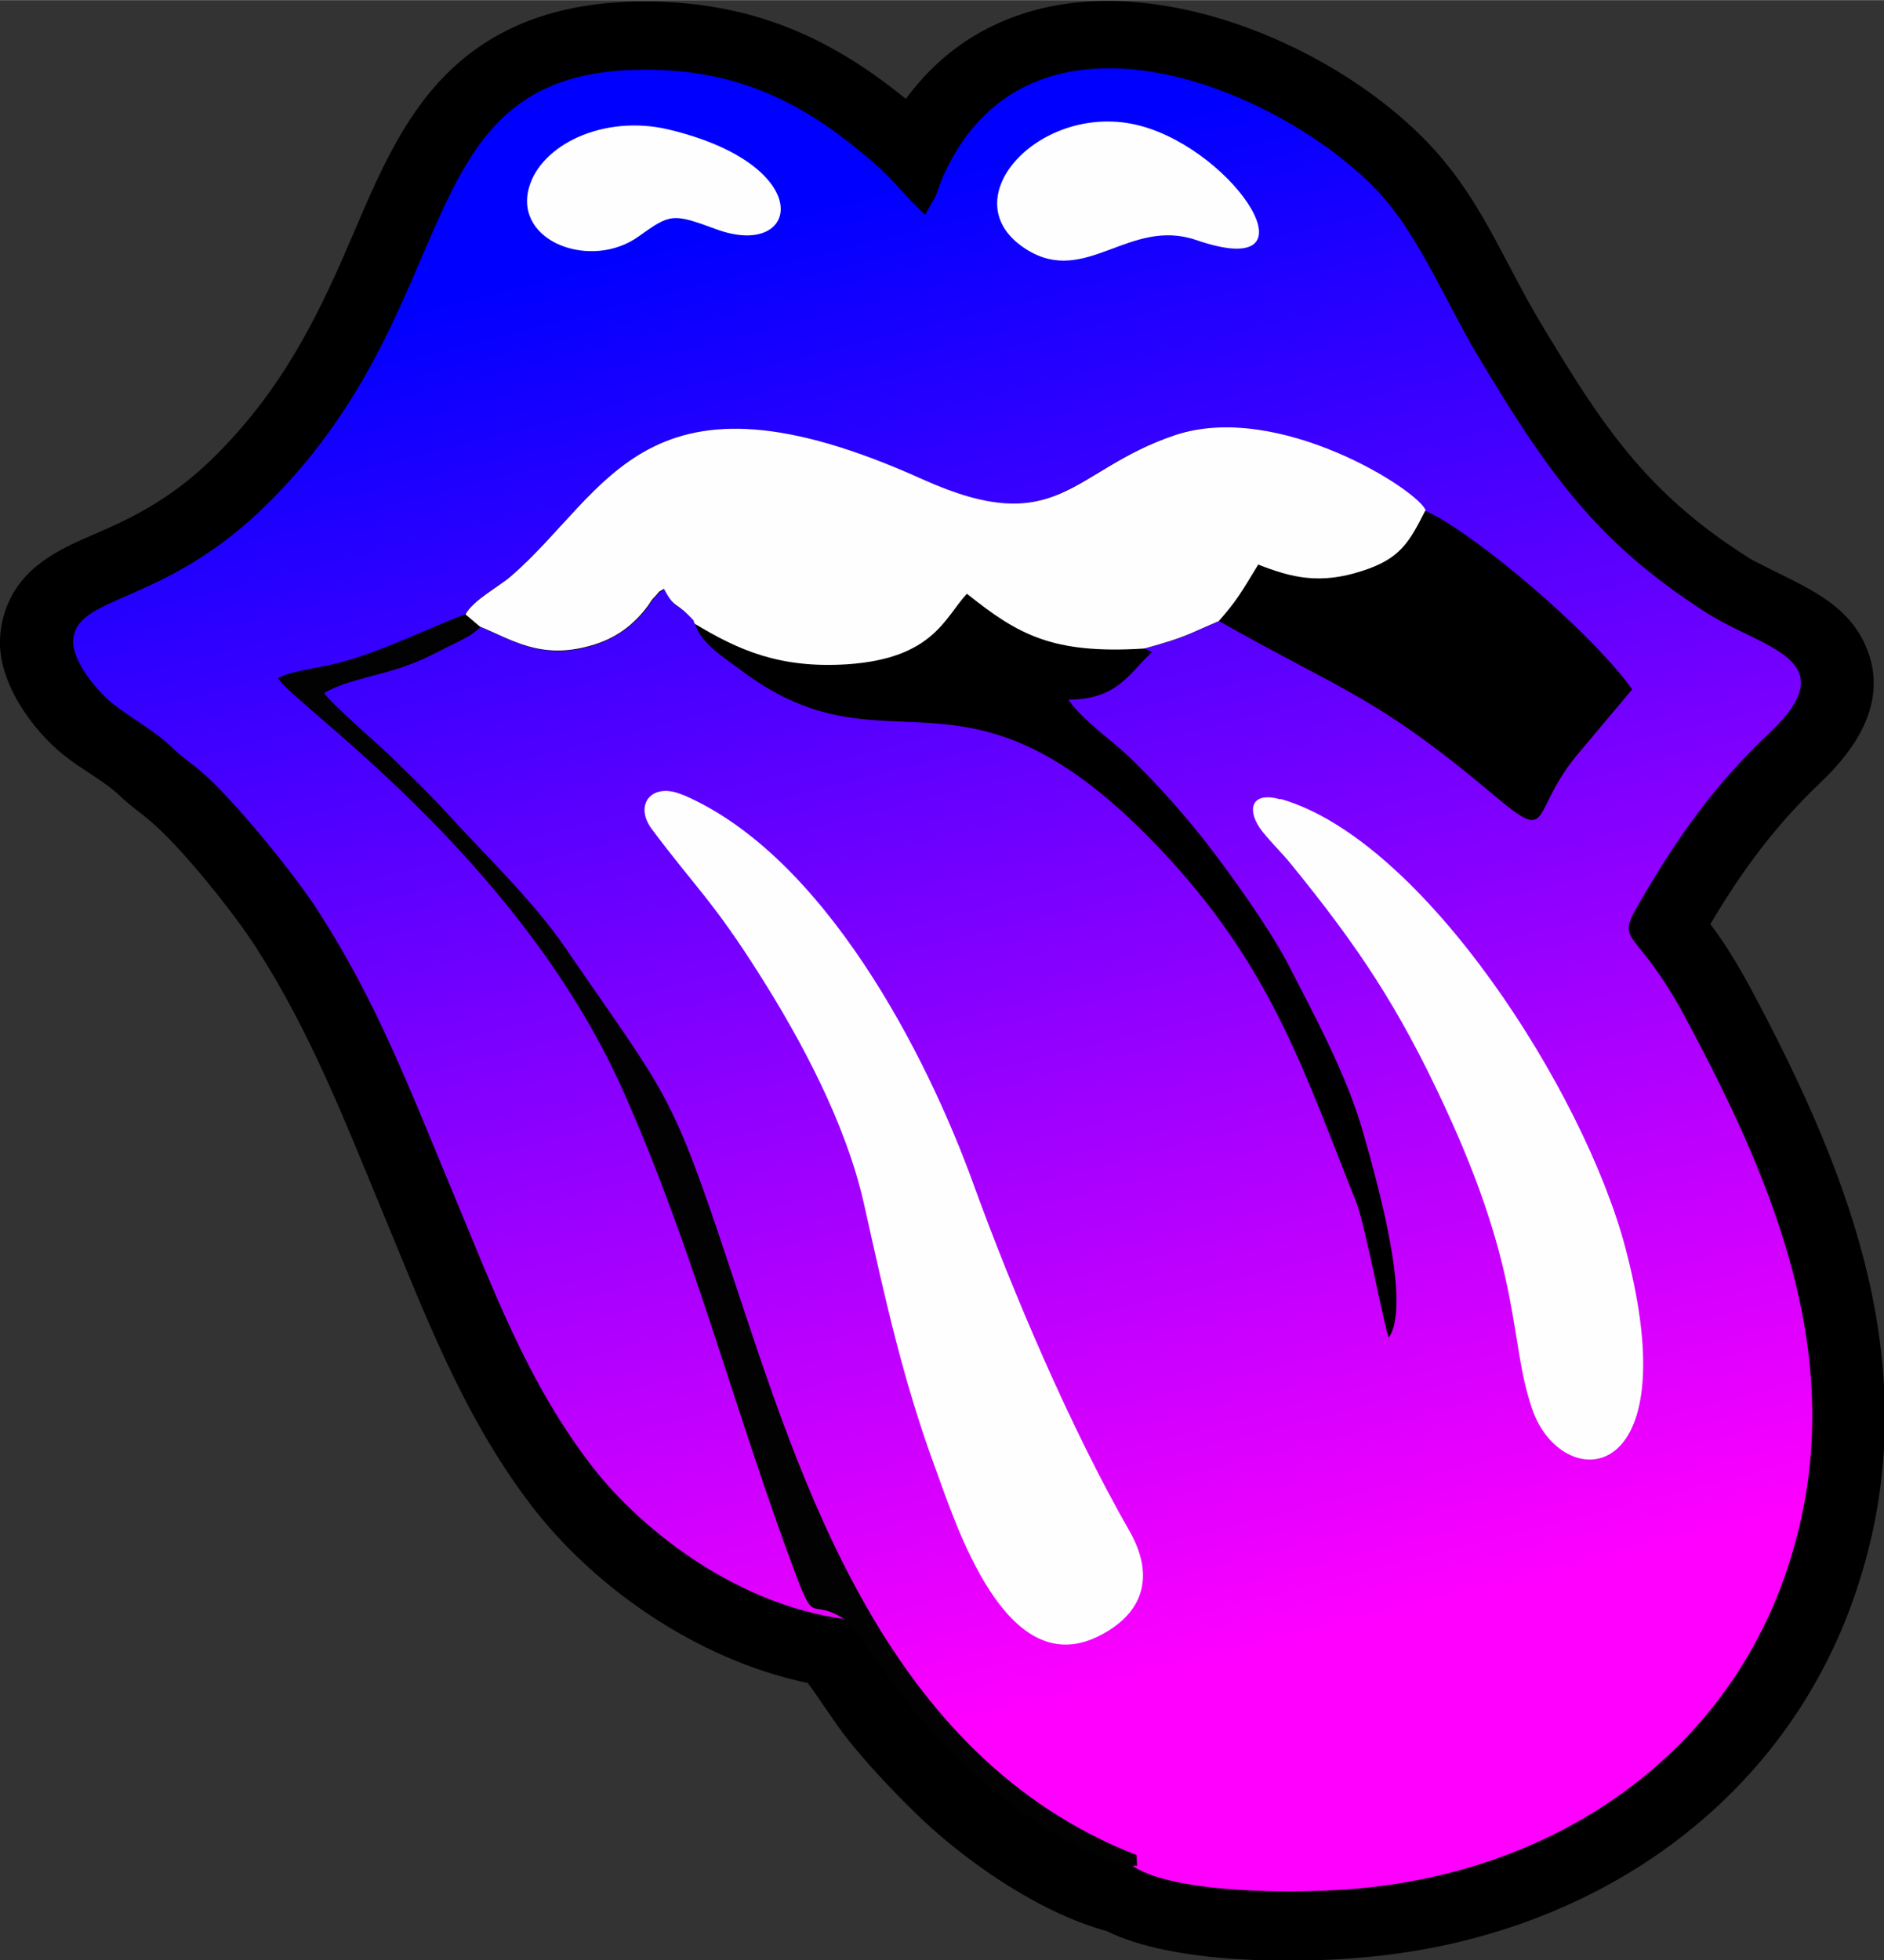 <?xml version="1.0" encoding="UTF-8"?>
<!DOCTYPE svg PUBLIC "-//W3C//DTD SVG 1.1//EN" "http://www.w3.org/Graphics/SVG/1.1/DTD/svg11.dtd">
<!-- Creator: CorelDRAW -->
<svg xmlns="http://www.w3.org/2000/svg" xml:space="preserve" width="14.116mm" height="14.683mm" version="1.1" style="shape-rendering:geometricPrecision; text-rendering:geometricPrecision; image-rendering:optimizeQuality; fill-rule:evenodd; clip-rule:evenodd"
viewBox="0 0 41.97 43.65"
 xmlns:xlink="http://www.w3.org/1999/xlink"
 xmlns:xodm="http://www.corel.com/coreldraw/odm/2003">
 <rect x="0" y="0" width="41.97" height="43.65" fill="#333333" stroke="none"/>
 <defs>
  <style type="text/css">
   <![CDATA[
    .fil0 {fill:black}
    .fil3 {fill:#010201}
    .fil2 {fill:#FEFEFE}
    .fil1 {fill:url(#id0)}
   ]]>
  </style>
  <linearGradient id="id0" gradientUnits="userSpaceOnUse" x1="31.19" y1="36.09" x2="22.87" y2="3.35">
   <stop offset="0" style="stop-opacity:1; stop-color:fuchsia"/>
   <stop offset="1" style="stop-opacity:1; stop-color:blue"/>
  </linearGradient>
 </defs>
 <g id="Camada_x0020_1">
  <g id="Figs_Desenho_VarCor_018_x0020_a">
   <path class="fil0" d="M17.96 37.47c-2.44,-0.52 -4.76,-2.13 -6.18,-4.02 -1.49,-1.98 -2.31,-4.18 -3.24,-6.42 -0.85,-2.05 -1.62,-4.05 -2.84,-5.94 -0.48,-0.75 -1.64,-2.2 -2.32,-2.78 -0.24,-0.21 -0.47,-0.36 -0.71,-0.59 -0.32,-0.31 -0.87,-0.6 -1.24,-0.9 -0.74,-0.59 -1.46,-1.63 -1.43,-2.57 0.01,-0.35 0.1,-0.69 0.27,-1 0.47,-0.84 1.33,-1.13 2.18,-1.51 0.84,-0.38 1.52,-0.81 2.19,-1.44 1.41,-1.35 2.23,-2.81 2.99,-4.54 0.67,-1.52 1.27,-3.22 2.58,-4.36 1.19,-1.04 2.69,-1.39 4.27,-1.37 2.31,0.03 4.03,0.81 5.7,2.17 0.65,-0.89 1.54,-1.57 2.68,-1.92 3.13,-0.98 7.35,0.94 9.3,3.29 0.92,1.1 1.43,2.4 2.15,3.6 1.34,2.23 2.32,3.77 4.6,5.22 0.09,0.06 0.18,0.11 0.27,0.15 0.97,0.51 2.02,0.86 2.43,1.96 0.42,1.13 -0.23,2.14 -1.05,2.92 -1.03,0.98 -1.76,1.98 -2.46,3.16 0.02,0.02 0.03,0.04 0.05,0.06 0.31,0.42 0.58,0.87 0.83,1.33 2.31,4.31 4,8.7 2.35,13.52 -1.58,4.64 -5.81,7.62 -10.87,8.09 -1.57,0.15 -4.32,0.16 -5.81,-0.58 -1.52,-0.41 -3.2,-1.59 -4.27,-2.64 -0.54,-0.53 -1.05,-1.07 -1.52,-1.66 -0.28,-0.36 -0.58,-0.84 -0.87,-1.23z"/>
   <path class="fil1" d="M25.24 41.57c0.09,-0.14 0.1,0.18 0.08,-0.26 -5.61,-2.19 -7.47,-8.3 -9.03,-12.99 -1.37,-4.13 -1.4,-3.86 -3.7,-7.22 -0.71,-1.04 -1.83,-2.11 -2.6,-2.96 -0.36,-0.4 -0.93,-0.95 -1.36,-1.37 -0.18,-0.17 -1.28,-1.13 -1.41,-1.34 0.51,-0.3 1.28,-0.39 1.92,-0.64 0.35,-0.13 0.56,-0.25 0.86,-0.4 0.13,-0.06 0.27,-0.13 0.39,-0.2 0.11,-0.06 0.06,-0.03 0.17,-0.11 0.11,-0.08 0.11,-0.09 0.14,-0.12 0.71,0.29 1.35,0.74 2.45,0.43 0.59,-0.17 0.99,-0.48 1.3,-0.9 0.06,-0.09 0.07,-0.12 0.17,-0.22 0.14,-0.14 -0,-0.03 0.18,-0.15 0.23,0.44 0.24,0.29 0.54,0.58 0.2,0.2 0.08,0.08 0.15,0.2 0.11,0.41 0.65,0.75 1,1.01 3.41,2.58 4.99,-0.81 9.61,4.27 2.3,2.53 3,4.82 4.11,7.58 0.21,0.53 0.64,2.88 0.73,3.02 0.54,-0.77 -0.36,-3.8 -0.57,-4.55 -0.36,-1.28 -1.09,-2.62 -1.67,-3.75 -0.43,-0.84 -1.58,-2.45 -2.23,-3.21 -0.36,-0.43 -0.81,-0.93 -1.32,-1.42 -0.41,-0.39 -1.01,-0.79 -1.35,-1.27 1.09,-0.01 1.33,-0.56 1.86,-1.06l-0.16 -0.08c0.95,-0.26 0.97,-0.32 1.66,-0.61 2.71,1.54 3.49,1.66 6.1,3.86 1.38,1.16 0.77,0.4 1.94,-0.96l1.16 -1.38c-0.76,-1.08 -2.94,-3.01 -4.25,-3.79 -0.1,-0.06 -0.1,-0.06 -0.2,-0.11l-0.16 -0.08c-0.11,-0.41 -3.28,-2.46 -5.59,-1.68 -2.32,0.78 -2.59,2.35 -5.62,0.98 -6.2,-2.8 -6.97,0.28 -9.18,2.17 -0.24,0.21 -0.84,0.53 -1,0.84 -0.88,0.33 -2.01,0.91 -3.03,1.13 -0.36,0.08 -0.87,0.14 -1.11,0.28 0.17,0.47 5.34,3.92 7.7,9.23 1.59,3.59 2.43,7 3.83,10.74 0.44,1.17 0.31,0.48 1.1,1 -2.56,-0.34 -4.7,-2.12 -5.74,-3.51 -1.38,-1.83 -2.1,-3.79 -3.06,-6.09 -0.95,-2.28 -1.66,-4.15 -2.96,-6.17 -0.51,-0.8 -1.9,-2.51 -2.62,-3.12 -0.27,-0.23 -0.37,-0.27 -0.62,-0.51 -0.41,-0.4 -0.91,-0.65 -1.36,-1.01 -0.32,-0.26 -0.87,-0.91 -0.86,-1.37 0.03,-1.03 1.93,-0.78 4.17,-2.91 4.78,-4.56 3.09,-9.89 8.67,-9.82 2.17,0.02 3.61,0.88 4.97,2.05 0.5,0.43 0.7,0.75 1.17,1.18l0.23 -0.41c0.07,-0.18 0.11,-0.31 0.18,-0.47 2.02,-4.46 7.96,-1.71 9.88,0.59 0.78,0.94 1.35,2.3 2.01,3.41 1.56,2.61 2.65,4.17 5.1,5.74 1.25,0.8 3.15,1.03 1.41,2.68 -1.25,1.18 -2.05,2.32 -2.92,3.82 -0.53,0.91 -0.05,0.47 1.04,2.51 2.12,3.94 3.75,7.98 2.25,12.36 -1.37,4.03 -5.03,6.62 -9.49,7.04 -1.4,0.13 -4.1,0.12 -5.04,-0.48z"/>
   <path class="fil2" d="M28.53 17.79c3.18,0.91 6.76,6.52 7.68,10 1.43,5.4 -1.43,5.49 -2.08,3.58 -0.53,-1.56 -0.19,-2.95 -1.95,-6.74 -1.03,-2.22 -1.93,-3.56 -3.42,-5.39 -0.21,-0.26 -0.55,-0.59 -0.7,-0.81 -0.29,-0.44 -0.16,-0.81 0.47,-0.63zm3.22 -6.42c-0.36,0.71 -0.56,1.07 -1.4,1.34 -0.95,0.31 -1.58,0.15 -2.32,-0.14 -0.38,0.62 -0.46,0.78 -0.88,1.26 -0.69,0.29 -0.71,0.35 -1.66,0.61 -2.06,0.13 -2.82,-0.32 -3.95,-1.22 -0.49,0.52 -0.74,1.44 -2.66,1.57 -1.53,0.1 -2.45,-0.33 -3.4,-0.9 -0.07,-0.12 0.05,0 -0.15,-0.2 -0.29,-0.29 -0.31,-0.15 -0.54,-0.58 -0.19,0.12 -0.04,0 -0.18,0.15 -0.1,0.1 -0.11,0.13 -0.17,0.22 -0.31,0.42 -0.71,0.74 -1.3,0.9 -1.1,0.31 -1.74,-0.14 -2.45,-0.43l-0.32 -0.27c0.16,-0.31 0.76,-0.63 1,-0.84 2.2,-1.89 2.98,-4.97 9.18,-2.17 3.04,1.37 3.3,-0.2 5.62,-0.98 2.32,-0.78 5.48,1.26 5.59,1.68zm-6.34 -8.57c2.12,0.57 4.04,3.51 1.23,2.54 -1.48,-0.5 -2.45,1.03 -3.76,0.22 -1.78,-1.1 0.33,-3.35 2.53,-2.76zm-10.52 0.08c3.36,0.8 2.94,2.92 1.06,2.22 -0.97,-0.36 -1.02,-0.34 -1.72,0.16 -1.05,0.76 -2.77,0.13 -2.45,-1.07 0.26,-0.97 1.67,-1.65 3.11,-1.31zm0.33 14.82c3.14,1.35 5.42,5.77 6.47,8.68 0.88,2.42 2.17,5.44 3.47,7.71 0.59,1.03 0.3,1.87 -0.72,2.36 -2.04,0.98 -3.14,-2.49 -3.59,-3.72 -0.73,-1.97 -1.13,-3.8 -1.6,-5.91 -0.41,-1.83 -1.43,-3.7 -2.33,-5.12 -1.05,-1.66 -1.43,-1.94 -2.4,-3.24 -0.41,-0.55 0.01,-1.06 0.69,-0.76z"/>
   <path class="fil3" d="M10.68 13.96c-0.04,0.04 -0.03,0.04 -0.14,0.12 -0.1,0.08 -0.06,0.05 -0.17,0.11 -0.12,0.07 -0.26,0.14 -0.39,0.2 -0.3,0.15 -0.51,0.26 -0.86,0.4 -0.64,0.24 -1.41,0.34 -1.92,0.64 0.13,0.21 1.23,1.16 1.41,1.34 0.43,0.42 1,0.97 1.36,1.37 0.77,0.85 1.89,1.92 2.6,2.96 2.31,3.36 2.33,3.09 3.7,7.22 1.56,4.69 3.42,10.8 9.03,12.99 0.02,0.45 0.01,0.12 -0.08,0.26 -1.4,-0.29 -3.02,-1.58 -3.72,-2.27 -0.51,-0.5 -0.95,-0.97 -1.39,-1.52 -0.36,-0.45 -0.91,-1.33 -1.28,-1.71 -0.79,-0.52 -0.66,0.17 -1.1,-1 -1.4,-3.74 -2.24,-7.15 -3.83,-10.74 -2.35,-5.31 -7.52,-8.76 -7.7,-9.23 0.24,-0.13 0.75,-0.2 1.11,-0.28 1.03,-0.22 2.15,-0.8 3.03,-1.13l0.32 0.27z"/>
  </g>
 </g>
</svg>
